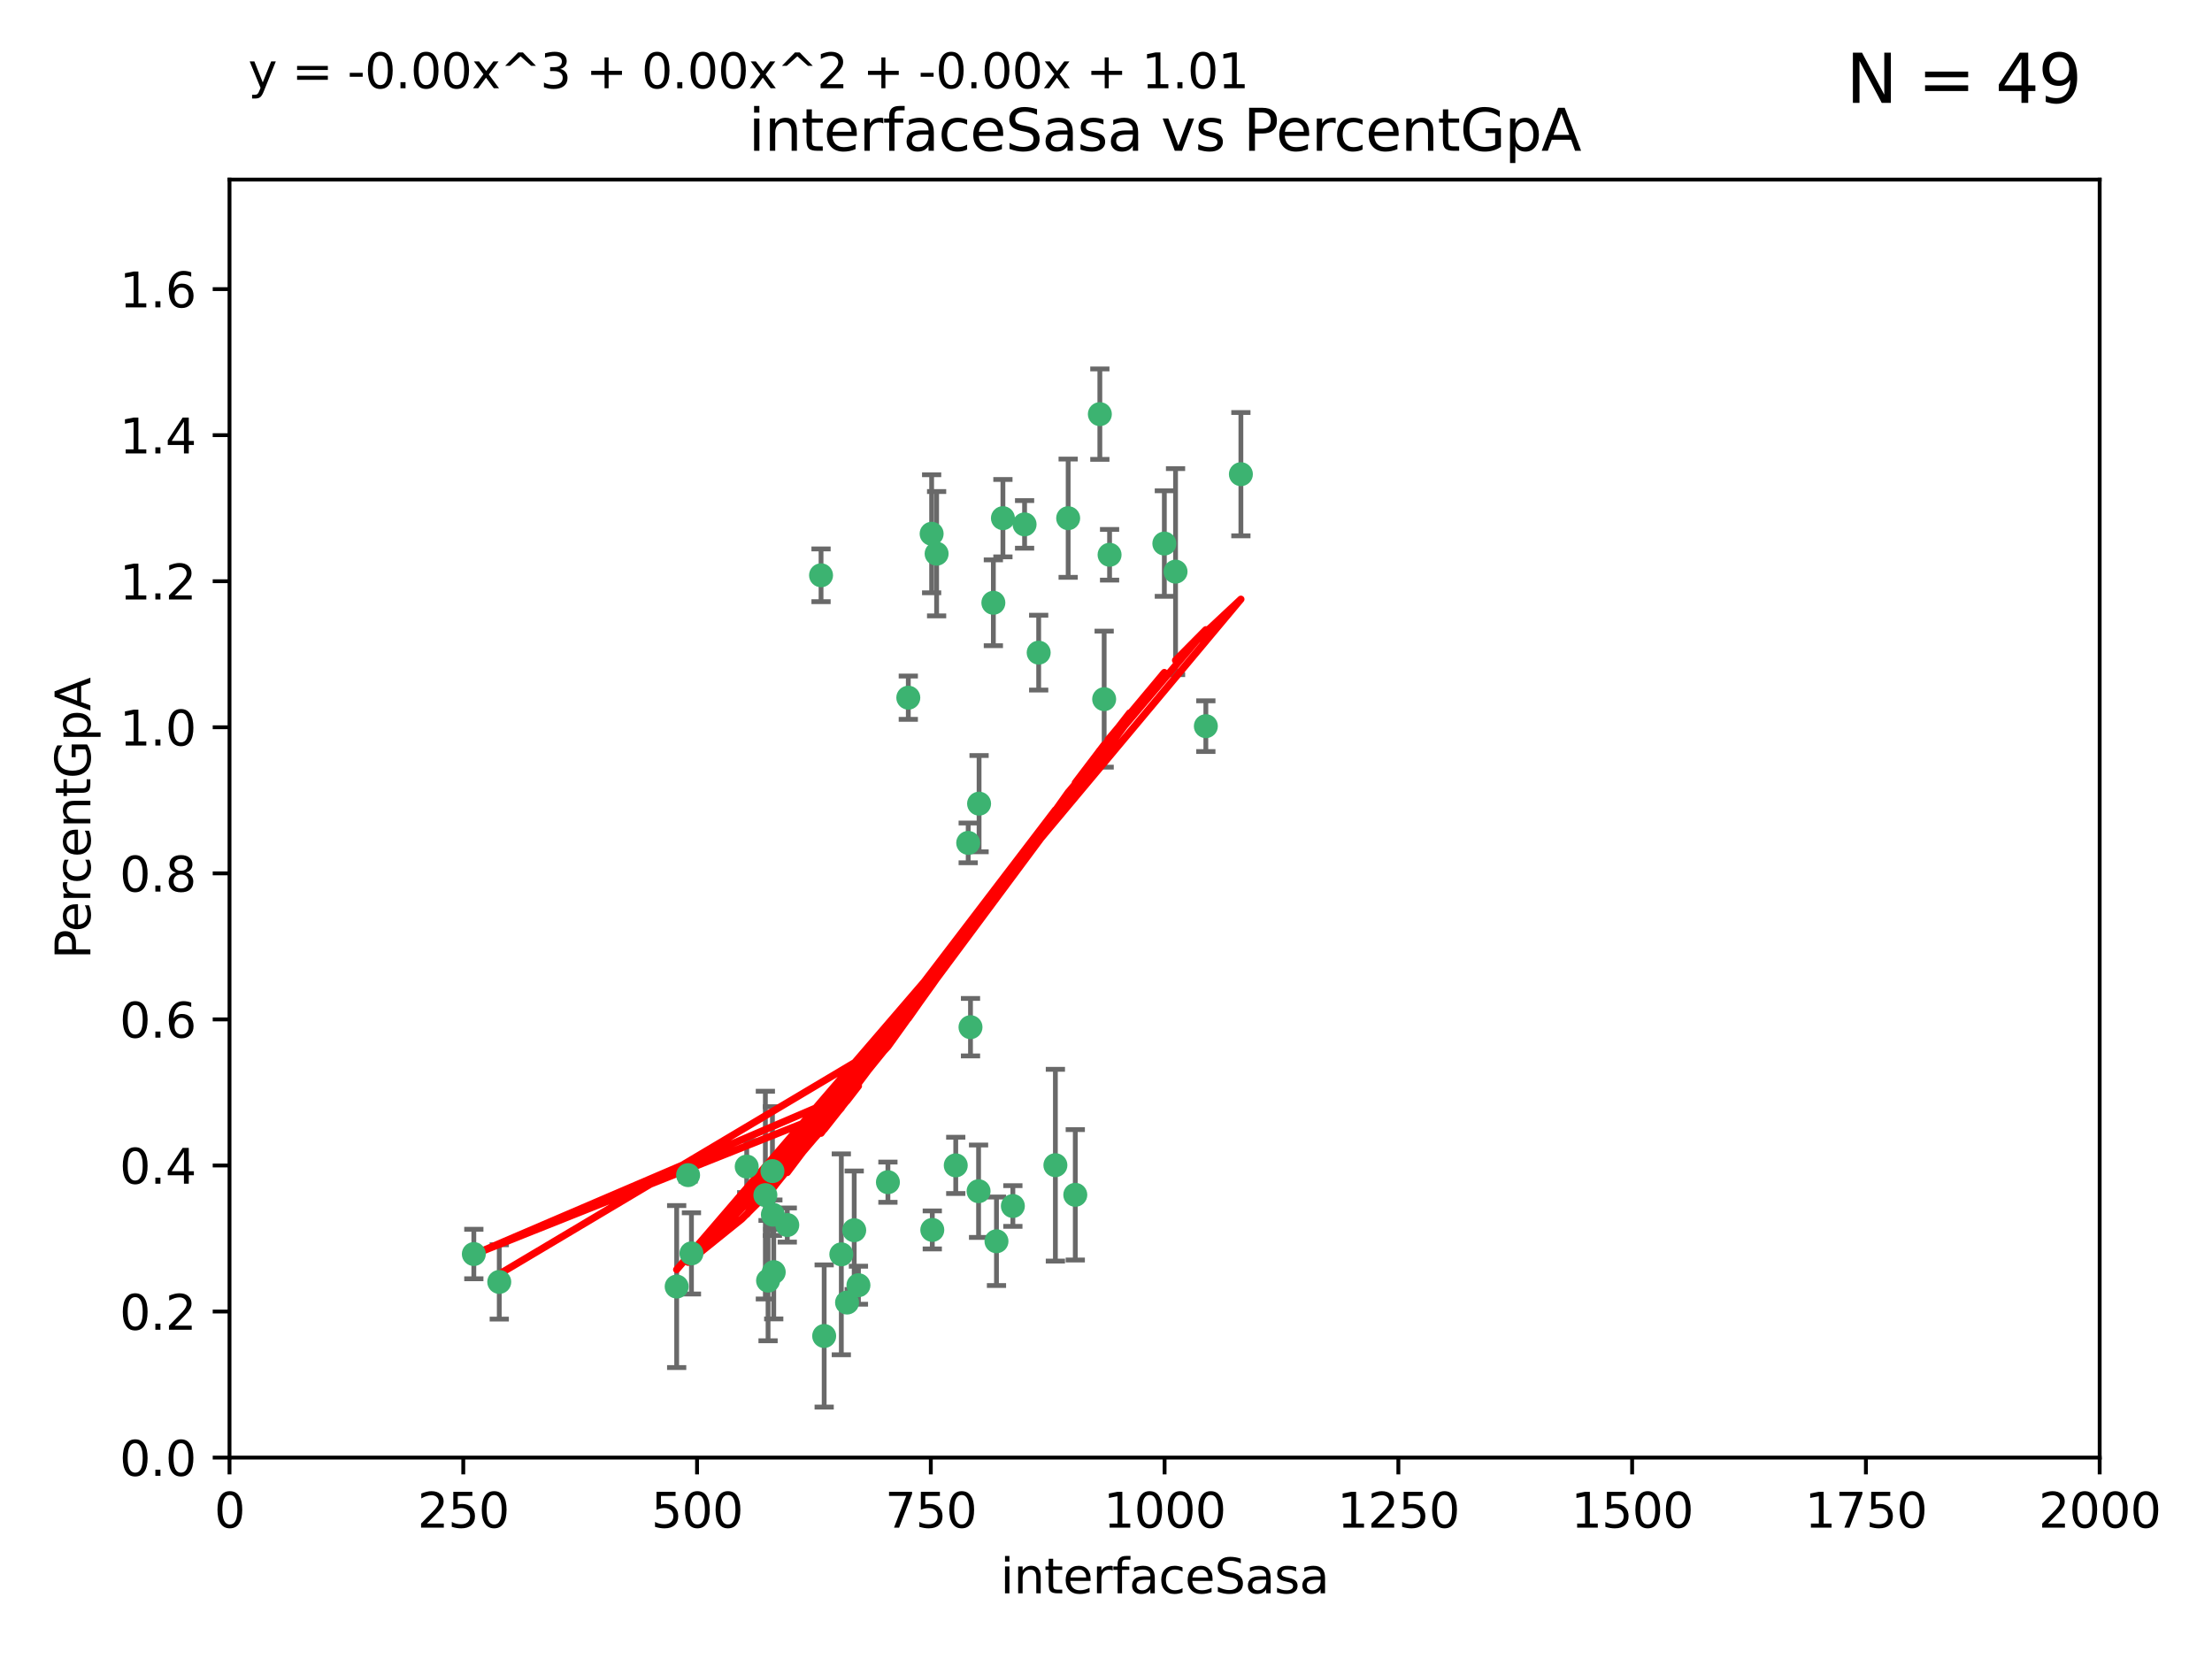 <?xml version="1.0" encoding="utf-8" standalone="no"?>
<!DOCTYPE svg PUBLIC "-//W3C//DTD SVG 1.1//EN"
  "http://www.w3.org/Graphics/SVG/1.1/DTD/svg11.dtd">
<svg xmlns:xlink="http://www.w3.org/1999/xlink" width="460.8pt" height="345.6pt" viewBox="0 0 460.8 345.6" xmlns="http://www.w3.org/2000/svg" version="1.1">
 <defs>
  <style type="text/css">*{stroke-linejoin: round; stroke-linecap: butt}</style>
 </defs>
 <g id="figure_1">
  <g id="patch_1">
   <path d="M 0 345.6 
L 460.8 345.6 
L 460.8 0 
L 0 0 
z
" style="fill: #ffffff"/>
  </g>
  <g id="axes_1">
   <g id="patch_2">
    <path d="M 47.81 303.64 
L 437.4 303.64 
L 437.4 37.411 
L 47.81 37.411 
z
" style="fill: #ffffff"/>
   </g>
   <g id="PathCollection_1">
    <defs>
     <path id="m559a0ad9c7" d="M 0 1.118 
C 0.297 1.118 0.581 1 0.791 0.791 
C 1 0.581 1.118 0.297 1.118 0 
C 1.118 -0.297 1 -0.581 0.791 -0.791 
C 0.581 -1 0.297 -1.118 0 -1.118 
C -0.297 -1.118 -0.581 -1 -0.791 -0.791 
C -1 -0.581 -1.118 -0.297 -1.118 0 
C -1.118 0.297 -1 0.581 -0.791 0.791 
C -0.581 1 -0.297 1.118 0 1.118 
z
" style="stroke: #3cb371"/>
    </defs>
    <g clip-path="url(#pb246181086)">
     <use xlink:href="#m559a0ad9c7" x="231.145" y="115.568" style="fill: #3cb371; stroke: #3cb371"/>
     <use xlink:href="#m559a0ad9c7" x="242.554" y="113.232" style="fill: #3cb371; stroke: #3cb371"/>
     <use xlink:href="#m559a0ad9c7" x="208.925" y="107.943" style="fill: #3cb371; stroke: #3cb371"/>
     <use xlink:href="#m559a0ad9c7" x="258.5" y="98.781" style="fill: #3cb371; stroke: #3cb371"/>
     <use xlink:href="#m559a0ad9c7" x="244.888" y="119.082" style="fill: #3cb371; stroke: #3cb371"/>
     <use xlink:href="#m559a0ad9c7" x="251.201" y="151.274" style="fill: #3cb371; stroke: #3cb371"/>
     <use xlink:href="#m559a0ad9c7" x="222.518" y="107.949" style="fill: #3cb371; stroke: #3cb371"/>
     <use xlink:href="#m559a0ad9c7" x="203.96" y="167.417" style="fill: #3cb371; stroke: #3cb371"/>
     <use xlink:href="#m559a0ad9c7" x="229.119" y="86.272" style="fill: #3cb371; stroke: #3cb371"/>
     <use xlink:href="#m559a0ad9c7" x="195.114" y="115.347" style="fill: #3cb371; stroke: #3cb371"/>
     <use xlink:href="#m559a0ad9c7" x="213.44" y="109.239" style="fill: #3cb371; stroke: #3cb371"/>
     <use xlink:href="#m559a0ad9c7" x="189.216" y="145.341" style="fill: #3cb371; stroke: #3cb371"/>
     <use xlink:href="#m559a0ad9c7" x="202.173" y="213.979" style="fill: #3cb371; stroke: #3cb371"/>
     <use xlink:href="#m559a0ad9c7" x="207.585" y="258.579" style="fill: #3cb371; stroke: #3cb371"/>
     <use xlink:href="#m559a0ad9c7" x="206.936" y="125.569" style="fill: #3cb371; stroke: #3cb371"/>
     <use xlink:href="#m559a0ad9c7" x="194.076" y="111.192" style="fill: #3cb371; stroke: #3cb371"/>
     <use xlink:href="#m559a0ad9c7" x="171.039" y="119.843" style="fill: #3cb371; stroke: #3cb371"/>
     <use xlink:href="#m559a0ad9c7" x="230.017" y="145.644" style="fill: #3cb371; stroke: #3cb371"/>
     <use xlink:href="#m559a0ad9c7" x="224.002" y="248.904" style="fill: #3cb371; stroke: #3cb371"/>
     <use xlink:href="#m559a0ad9c7" x="210.998" y="251.235" style="fill: #3cb371; stroke: #3cb371"/>
     <use xlink:href="#m559a0ad9c7" x="216.376" y="135.958" style="fill: #3cb371; stroke: #3cb371"/>
     <use xlink:href="#m559a0ad9c7" x="201.694" y="175.59" style="fill: #3cb371; stroke: #3cb371"/>
     <use xlink:href="#m559a0ad9c7" x="140.963" y="268.012" style="fill: #3cb371; stroke: #3cb371"/>
     <use xlink:href="#m559a0ad9c7" x="203.854" y="248.151" style="fill: #3cb371; stroke: #3cb371"/>
     <use xlink:href="#m559a0ad9c7" x="164.005" y="255.193" style="fill: #3cb371; stroke: #3cb371"/>
     <use xlink:href="#m559a0ad9c7" x="161.183" y="265.008" style="fill: #3cb371; stroke: #3cb371"/>
     <use xlink:href="#m559a0ad9c7" x="219.857" y="242.731" style="fill: #3cb371; stroke: #3cb371"/>
     <use xlink:href="#m559a0ad9c7" x="155.555" y="243.018" style="fill: #3cb371; stroke: #3cb371"/>
     <use xlink:href="#m559a0ad9c7" x="175.262" y="261.303" style="fill: #3cb371; stroke: #3cb371"/>
     <use xlink:href="#m559a0ad9c7" x="98.708" y="261.239" style="fill: #3cb371; stroke: #3cb371"/>
     <use xlink:href="#m559a0ad9c7" x="177.949" y="256.279" style="fill: #3cb371; stroke: #3cb371"/>
     <use xlink:href="#m559a0ad9c7" x="159.441" y="248.965" style="fill: #3cb371; stroke: #3cb371"/>
     <use xlink:href="#m559a0ad9c7" x="161.001" y="253.038" style="fill: #3cb371; stroke: #3cb371"/>
     <use xlink:href="#m559a0ad9c7" x="143.341" y="244.8" style="fill: #3cb371; stroke: #3cb371"/>
     <use xlink:href="#m559a0ad9c7" x="184.969" y="246.271" style="fill: #3cb371; stroke: #3cb371"/>
     <use xlink:href="#m559a0ad9c7" x="194.214" y="256.212" style="fill: #3cb371; stroke: #3cb371"/>
     <use xlink:href="#m559a0ad9c7" x="144.041" y="261.105" style="fill: #3cb371; stroke: #3cb371"/>
     <use xlink:href="#m559a0ad9c7" x="176.457" y="271.345" style="fill: #3cb371; stroke: #3cb371"/>
     <use xlink:href="#m559a0ad9c7" x="178.829" y="267.733" style="fill: #3cb371; stroke: #3cb371"/>
     <use xlink:href="#m559a0ad9c7" x="171.69" y="278.312" style="fill: #3cb371; stroke: #3cb371"/>
     <use xlink:href="#m559a0ad9c7" x="199.101" y="242.769" style="fill: #3cb371; stroke: #3cb371"/>
     <use xlink:href="#m559a0ad9c7" x="160.002" y="266.777" style="fill: #3cb371; stroke: #3cb371"/>
     <use xlink:href="#m559a0ad9c7" x="160.912" y="243.962" style="fill: #3cb371; stroke: #3cb371"/>
     <use xlink:href="#m559a0ad9c7" x="104.006" y="267.05" style="fill: #3cb371; stroke: #3cb371"/>
    </g>
   </g>
   <g id="matplotlib.axis_1">
    <g id="xtick_1">
     <g id="line2d_1">
      <defs>
       <path id="m374fa5bd1b" d="M 0 0 
L 0 3.5 
" style="stroke: #000000; stroke-width: 0.8"/>
      </defs>
      <g>
       <use xlink:href="#m374fa5bd1b" x="47.81" y="303.64" style="stroke: #000000; stroke-width: 0.8"/>
      </g>
     </g>
     <g id="text_1">
      <!-- 0 -->
      <g transform="translate(44.629 318.238)scale(0.1 -0.1)">
       <defs>
        <path id="DejaVuSans-30" d="M 2034 4250 
Q 1547 4250 1301 3770 
Q 1056 3291 1056 2328 
Q 1056 1369 1301 889 
Q 1547 409 2034 409 
Q 2525 409 2770 889 
Q 3016 1369 3016 2328 
Q 3016 3291 2770 3770 
Q 2525 4250 2034 4250 
z
M 2034 4750 
Q 2819 4750 3233 4129 
Q 3647 3509 3647 2328 
Q 3647 1150 3233 529 
Q 2819 -91 2034 -91 
Q 1250 -91 836 529 
Q 422 1150 422 2328 
Q 422 3509 836 4129 
Q 1250 4750 2034 4750 
z
" transform="scale(0.016)"/>
       </defs>
       <use xlink:href="#DejaVuSans-30"/>
      </g>
     </g>
    </g>
    <g id="xtick_2">
     <g id="line2d_2">
      <g>
       <use xlink:href="#m374fa5bd1b" x="96.509" y="303.64" style="stroke: #000000; stroke-width: 0.8"/>
      </g>
     </g>
     <g id="text_2">
      <!-- 250 -->
      <g transform="translate(86.965 318.238)scale(0.1 -0.1)">
       <defs>
        <path id="DejaVuSans-32" d="M 1228 531 
L 3431 531 
L 3431 0 
L 469 0 
L 469 531 
Q 828 903 1448 1529 
Q 2069 2156 2228 2338 
Q 2531 2678 2651 2914 
Q 2772 3150 2772 3378 
Q 2772 3750 2511 3984 
Q 2250 4219 1831 4219 
Q 1534 4219 1204 4116 
Q 875 4013 500 3803 
L 500 4441 
Q 881 4594 1212 4672 
Q 1544 4750 1819 4750 
Q 2544 4750 2975 4387 
Q 3406 4025 3406 3419 
Q 3406 3131 3298 2873 
Q 3191 2616 2906 2266 
Q 2828 2175 2409 1742 
Q 1991 1309 1228 531 
z
" transform="scale(0.016)"/>
        <path id="DejaVuSans-35" d="M 691 4666 
L 3169 4666 
L 3169 4134 
L 1269 4134 
L 1269 2991 
Q 1406 3038 1543 3061 
Q 1681 3084 1819 3084 
Q 2600 3084 3056 2656 
Q 3513 2228 3513 1497 
Q 3513 744 3044 326 
Q 2575 -91 1722 -91 
Q 1428 -91 1123 -41 
Q 819 9 494 109 
L 494 744 
Q 775 591 1075 516 
Q 1375 441 1709 441 
Q 2250 441 2565 725 
Q 2881 1009 2881 1497 
Q 2881 1984 2565 2268 
Q 2250 2553 1709 2553 
Q 1456 2553 1204 2497 
Q 953 2441 691 2322 
L 691 4666 
z
" transform="scale(0.016)"/>
       </defs>
       <use xlink:href="#DejaVuSans-32"/>
       <use xlink:href="#DejaVuSans-35" x="63.623"/>
       <use xlink:href="#DejaVuSans-30" x="127.246"/>
      </g>
     </g>
    </g>
    <g id="xtick_3">
     <g id="line2d_3">
      <g>
       <use xlink:href="#m374fa5bd1b" x="145.208" y="303.64" style="stroke: #000000; stroke-width: 0.8"/>
      </g>
     </g>
     <g id="text_3">
      <!-- 500 -->
      <g transform="translate(135.664 318.238)scale(0.1 -0.1)">
       <use xlink:href="#DejaVuSans-35"/>
       <use xlink:href="#DejaVuSans-30" x="63.623"/>
       <use xlink:href="#DejaVuSans-30" x="127.246"/>
      </g>
     </g>
    </g>
    <g id="xtick_4">
     <g id="line2d_4">
      <g>
       <use xlink:href="#m374fa5bd1b" x="193.906" y="303.64" style="stroke: #000000; stroke-width: 0.8"/>
      </g>
     </g>
     <g id="text_4">
      <!-- 750 -->
      <g transform="translate(184.363 318.238)scale(0.1 -0.1)">
       <defs>
        <path id="DejaVuSans-37" d="M 525 4666 
L 3525 4666 
L 3525 4397 
L 1831 0 
L 1172 0 
L 2766 4134 
L 525 4134 
L 525 4666 
z
" transform="scale(0.016)"/>
       </defs>
       <use xlink:href="#DejaVuSans-37"/>
       <use xlink:href="#DejaVuSans-35" x="63.623"/>
       <use xlink:href="#DejaVuSans-30" x="127.246"/>
      </g>
     </g>
    </g>
    <g id="xtick_5">
     <g id="line2d_5">
      <g>
       <use xlink:href="#m374fa5bd1b" x="242.605" y="303.64" style="stroke: #000000; stroke-width: 0.8"/>
      </g>
     </g>
     <g id="text_5">
      <!-- 1000 -->
      <g transform="translate(229.88 318.238)scale(0.1 -0.1)">
       <defs>
        <path id="DejaVuSans-31" d="M 794 531 
L 1825 531 
L 1825 4091 
L 703 3866 
L 703 4441 
L 1819 4666 
L 2450 4666 
L 2450 531 
L 3481 531 
L 3481 0 
L 794 0 
L 794 531 
z
" transform="scale(0.016)"/>
       </defs>
       <use xlink:href="#DejaVuSans-31"/>
       <use xlink:href="#DejaVuSans-30" x="63.623"/>
       <use xlink:href="#DejaVuSans-30" x="127.246"/>
       <use xlink:href="#DejaVuSans-30" x="190.869"/>
      </g>
     </g>
    </g>
    <g id="xtick_6">
     <g id="line2d_6">
      <g>
       <use xlink:href="#m374fa5bd1b" x="291.304" y="303.64" style="stroke: #000000; stroke-width: 0.8"/>
      </g>
     </g>
     <g id="text_6">
      <!-- 1250 -->
      <g transform="translate(278.579 318.238)scale(0.1 -0.1)">
       <use xlink:href="#DejaVuSans-31"/>
       <use xlink:href="#DejaVuSans-32" x="63.623"/>
       <use xlink:href="#DejaVuSans-35" x="127.246"/>
       <use xlink:href="#DejaVuSans-30" x="190.869"/>
      </g>
     </g>
    </g>
    <g id="xtick_7">
     <g id="line2d_7">
      <g>
       <use xlink:href="#m374fa5bd1b" x="340.002" y="303.64" style="stroke: #000000; stroke-width: 0.8"/>
      </g>
     </g>
     <g id="text_7">
      <!-- 1500 -->
      <g transform="translate(327.277 318.238)scale(0.1 -0.1)">
       <use xlink:href="#DejaVuSans-31"/>
       <use xlink:href="#DejaVuSans-35" x="63.623"/>
       <use xlink:href="#DejaVuSans-30" x="127.246"/>
       <use xlink:href="#DejaVuSans-30" x="190.869"/>
      </g>
     </g>
    </g>
    <g id="xtick_8">
     <g id="line2d_8">
      <g>
       <use xlink:href="#m374fa5bd1b" x="388.701" y="303.64" style="stroke: #000000; stroke-width: 0.8"/>
      </g>
     </g>
     <g id="text_8">
      <!-- 1750 -->
      <g transform="translate(375.976 318.238)scale(0.1 -0.1)">
       <use xlink:href="#DejaVuSans-31"/>
       <use xlink:href="#DejaVuSans-37" x="63.623"/>
       <use xlink:href="#DejaVuSans-35" x="127.246"/>
       <use xlink:href="#DejaVuSans-30" x="190.869"/>
      </g>
     </g>
    </g>
    <g id="xtick_9">
     <g id="line2d_9">
      <g>
       <use xlink:href="#m374fa5bd1b" x="437.4" y="303.64" style="stroke: #000000; stroke-width: 0.8"/>
      </g>
     </g>
     <g id="text_9">
      <!-- 2000 -->
      <g transform="translate(424.675 318.238)scale(0.1 -0.1)">
       <use xlink:href="#DejaVuSans-32"/>
       <use xlink:href="#DejaVuSans-30" x="63.623"/>
       <use xlink:href="#DejaVuSans-30" x="127.246"/>
       <use xlink:href="#DejaVuSans-30" x="190.869"/>
      </g>
     </g>
    </g>
    <g id="text_10">
     <!-- interfaceSasa -->
     <g transform="translate(208.398 331.917)scale(0.1 -0.1)">
      <defs>
       <path id="DejaVuSans-69" d="M 603 3500 
L 1178 3500 
L 1178 0 
L 603 0 
L 603 3500 
z
M 603 4863 
L 1178 4863 
L 1178 4134 
L 603 4134 
L 603 4863 
z
" transform="scale(0.016)"/>
       <path id="DejaVuSans-6e" d="M 3513 2113 
L 3513 0 
L 2938 0 
L 2938 2094 
Q 2938 2591 2744 2837 
Q 2550 3084 2163 3084 
Q 1697 3084 1428 2787 
Q 1159 2491 1159 1978 
L 1159 0 
L 581 0 
L 581 3500 
L 1159 3500 
L 1159 2956 
Q 1366 3272 1645 3428 
Q 1925 3584 2291 3584 
Q 2894 3584 3203 3211 
Q 3513 2838 3513 2113 
z
" transform="scale(0.016)"/>
       <path id="DejaVuSans-74" d="M 1172 4494 
L 1172 3500 
L 2356 3500 
L 2356 3053 
L 1172 3053 
L 1172 1153 
Q 1172 725 1289 603 
Q 1406 481 1766 481 
L 2356 481 
L 2356 0 
L 1766 0 
Q 1100 0 847 248 
Q 594 497 594 1153 
L 594 3053 
L 172 3053 
L 172 3500 
L 594 3500 
L 594 4494 
L 1172 4494 
z
" transform="scale(0.016)"/>
       <path id="DejaVuSans-65" d="M 3597 1894 
L 3597 1613 
L 953 1613 
Q 991 1019 1311 708 
Q 1631 397 2203 397 
Q 2534 397 2845 478 
Q 3156 559 3463 722 
L 3463 178 
Q 3153 47 2828 -22 
Q 2503 -91 2169 -91 
Q 1331 -91 842 396 
Q 353 884 353 1716 
Q 353 2575 817 3079 
Q 1281 3584 2069 3584 
Q 2775 3584 3186 3129 
Q 3597 2675 3597 1894 
z
M 3022 2063 
Q 3016 2534 2758 2815 
Q 2500 3097 2075 3097 
Q 1594 3097 1305 2825 
Q 1016 2553 972 2059 
L 3022 2063 
z
" transform="scale(0.016)"/>
       <path id="DejaVuSans-72" d="M 2631 2963 
Q 2534 3019 2420 3045 
Q 2306 3072 2169 3072 
Q 1681 3072 1420 2755 
Q 1159 2438 1159 1844 
L 1159 0 
L 581 0 
L 581 3500 
L 1159 3500 
L 1159 2956 
Q 1341 3275 1631 3429 
Q 1922 3584 2338 3584 
Q 2397 3584 2469 3576 
Q 2541 3569 2628 3553 
L 2631 2963 
z
" transform="scale(0.016)"/>
       <path id="DejaVuSans-66" d="M 2375 4863 
L 2375 4384 
L 1825 4384 
Q 1516 4384 1395 4259 
Q 1275 4134 1275 3809 
L 1275 3500 
L 2222 3500 
L 2222 3053 
L 1275 3053 
L 1275 0 
L 697 0 
L 697 3053 
L 147 3053 
L 147 3500 
L 697 3500 
L 697 3744 
Q 697 4328 969 4595 
Q 1241 4863 1831 4863 
L 2375 4863 
z
" transform="scale(0.016)"/>
       <path id="DejaVuSans-61" d="M 2194 1759 
Q 1497 1759 1228 1600 
Q 959 1441 959 1056 
Q 959 750 1161 570 
Q 1363 391 1709 391 
Q 2188 391 2477 730 
Q 2766 1069 2766 1631 
L 2766 1759 
L 2194 1759 
z
M 3341 1997 
L 3341 0 
L 2766 0 
L 2766 531 
Q 2569 213 2275 61 
Q 1981 -91 1556 -91 
Q 1019 -91 701 211 
Q 384 513 384 1019 
Q 384 1609 779 1909 
Q 1175 2209 1959 2209 
L 2766 2209 
L 2766 2266 
Q 2766 2663 2505 2880 
Q 2244 3097 1772 3097 
Q 1472 3097 1187 3025 
Q 903 2953 641 2809 
L 641 3341 
Q 956 3463 1253 3523 
Q 1550 3584 1831 3584 
Q 2591 3584 2966 3190 
Q 3341 2797 3341 1997 
z
" transform="scale(0.016)"/>
       <path id="DejaVuSans-63" d="M 3122 3366 
L 3122 2828 
Q 2878 2963 2633 3030 
Q 2388 3097 2138 3097 
Q 1578 3097 1268 2742 
Q 959 2388 959 1747 
Q 959 1106 1268 751 
Q 1578 397 2138 397 
Q 2388 397 2633 464 
Q 2878 531 3122 666 
L 3122 134 
Q 2881 22 2623 -34 
Q 2366 -91 2075 -91 
Q 1284 -91 818 406 
Q 353 903 353 1747 
Q 353 2603 823 3093 
Q 1294 3584 2113 3584 
Q 2378 3584 2631 3529 
Q 2884 3475 3122 3366 
z
" transform="scale(0.016)"/>
       <path id="DejaVuSans-53" d="M 3425 4513 
L 3425 3897 
Q 3066 4069 2747 4153 
Q 2428 4238 2131 4238 
Q 1616 4238 1336 4038 
Q 1056 3838 1056 3469 
Q 1056 3159 1242 3001 
Q 1428 2844 1947 2747 
L 2328 2669 
Q 3034 2534 3370 2195 
Q 3706 1856 3706 1288 
Q 3706 609 3251 259 
Q 2797 -91 1919 -91 
Q 1588 -91 1214 -16 
Q 841 59 441 206 
L 441 856 
Q 825 641 1194 531 
Q 1563 422 1919 422 
Q 2459 422 2753 634 
Q 3047 847 3047 1241 
Q 3047 1584 2836 1778 
Q 2625 1972 2144 2069 
L 1759 2144 
Q 1053 2284 737 2584 
Q 422 2884 422 3419 
Q 422 4038 858 4394 
Q 1294 4750 2059 4750 
Q 2388 4750 2728 4690 
Q 3069 4631 3425 4513 
z
" transform="scale(0.016)"/>
       <path id="DejaVuSans-73" d="M 2834 3397 
L 2834 2853 
Q 2591 2978 2328 3040 
Q 2066 3103 1784 3103 
Q 1356 3103 1142 2972 
Q 928 2841 928 2578 
Q 928 2378 1081 2264 
Q 1234 2150 1697 2047 
L 1894 2003 
Q 2506 1872 2764 1633 
Q 3022 1394 3022 966 
Q 3022 478 2636 193 
Q 2250 -91 1575 -91 
Q 1294 -91 989 -36 
Q 684 19 347 128 
L 347 722 
Q 666 556 975 473 
Q 1284 391 1588 391 
Q 1994 391 2212 530 
Q 2431 669 2431 922 
Q 2431 1156 2273 1281 
Q 2116 1406 1581 1522 
L 1381 1569 
Q 847 1681 609 1914 
Q 372 2147 372 2553 
Q 372 3047 722 3315 
Q 1072 3584 1716 3584 
Q 2034 3584 2315 3537 
Q 2597 3491 2834 3397 
z
" transform="scale(0.016)"/>
      </defs>
      <use xlink:href="#DejaVuSans-69"/>
      <use xlink:href="#DejaVuSans-6e" x="27.783"/>
      <use xlink:href="#DejaVuSans-74" x="91.162"/>
      <use xlink:href="#DejaVuSans-65" x="130.371"/>
      <use xlink:href="#DejaVuSans-72" x="191.895"/>
      <use xlink:href="#DejaVuSans-66" x="233.008"/>
      <use xlink:href="#DejaVuSans-61" x="268.213"/>
      <use xlink:href="#DejaVuSans-63" x="329.492"/>
      <use xlink:href="#DejaVuSans-65" x="384.473"/>
      <use xlink:href="#DejaVuSans-53" x="445.996"/>
      <use xlink:href="#DejaVuSans-61" x="509.473"/>
      <use xlink:href="#DejaVuSans-73" x="570.752"/>
      <use xlink:href="#DejaVuSans-61" x="622.852"/>
     </g>
    </g>
   </g>
   <g id="matplotlib.axis_2">
    <g id="ytick_1">
     <g id="line2d_10">
      <defs>
       <path id="m5eb6069dc0" d="M 0 0 
L -3.5 0 
" style="stroke: #000000; stroke-width: 0.8"/>
      </defs>
      <g>
       <use xlink:href="#m5eb6069dc0" x="47.81" y="303.64" style="stroke: #000000; stroke-width: 0.8"/>
      </g>
     </g>
     <g id="text_11">
      <!-- 0.0 -->
      <g transform="translate(24.907 307.439)scale(0.1 -0.1)">
       <defs>
        <path id="DejaVuSans-2e" d="M 684 794 
L 1344 794 
L 1344 0 
L 684 0 
L 684 794 
z
" transform="scale(0.016)"/>
       </defs>
       <use xlink:href="#DejaVuSans-30"/>
       <use xlink:href="#DejaVuSans-2e" x="63.623"/>
       <use xlink:href="#DejaVuSans-30" x="95.41"/>
      </g>
     </g>
    </g>
    <g id="ytick_2">
     <g id="line2d_11">
      <g>
       <use xlink:href="#m5eb6069dc0" x="47.81" y="273.214" style="stroke: #000000; stroke-width: 0.8"/>
      </g>
     </g>
     <g id="text_12">
      <!-- 0.2 -->
      <g transform="translate(24.907 277.013)scale(0.1 -0.1)">
       <use xlink:href="#DejaVuSans-30"/>
       <use xlink:href="#DejaVuSans-2e" x="63.623"/>
       <use xlink:href="#DejaVuSans-32" x="95.41"/>
      </g>
     </g>
    </g>
    <g id="ytick_3">
     <g id="line2d_12">
      <g>
       <use xlink:href="#m5eb6069dc0" x="47.81" y="242.788" style="stroke: #000000; stroke-width: 0.8"/>
      </g>
     </g>
     <g id="text_13">
      <!-- 0.4 -->
      <g transform="translate(24.907 246.587)scale(0.1 -0.1)">
       <defs>
        <path id="DejaVuSans-34" d="M 2419 4116 
L 825 1625 
L 2419 1625 
L 2419 4116 
z
M 2253 4666 
L 3047 4666 
L 3047 1625 
L 3713 1625 
L 3713 1100 
L 3047 1100 
L 3047 0 
L 2419 0 
L 2419 1100 
L 313 1100 
L 313 1709 
L 2253 4666 
z
" transform="scale(0.016)"/>
       </defs>
       <use xlink:href="#DejaVuSans-30"/>
       <use xlink:href="#DejaVuSans-2e" x="63.623"/>
       <use xlink:href="#DejaVuSans-34" x="95.41"/>
      </g>
     </g>
    </g>
    <g id="ytick_4">
     <g id="line2d_13">
      <g>
       <use xlink:href="#m5eb6069dc0" x="47.81" y="212.362" style="stroke: #000000; stroke-width: 0.8"/>
      </g>
     </g>
     <g id="text_14">
      <!-- 0.6 -->
      <g transform="translate(24.907 216.161)scale(0.1 -0.1)">
       <defs>
        <path id="DejaVuSans-36" d="M 2113 2584 
Q 1688 2584 1439 2293 
Q 1191 2003 1191 1497 
Q 1191 994 1439 701 
Q 1688 409 2113 409 
Q 2538 409 2786 701 
Q 3034 994 3034 1497 
Q 3034 2003 2786 2293 
Q 2538 2584 2113 2584 
z
M 3366 4563 
L 3366 3988 
Q 3128 4100 2886 4159 
Q 2644 4219 2406 4219 
Q 1781 4219 1451 3797 
Q 1122 3375 1075 2522 
Q 1259 2794 1537 2939 
Q 1816 3084 2150 3084 
Q 2853 3084 3261 2657 
Q 3669 2231 3669 1497 
Q 3669 778 3244 343 
Q 2819 -91 2113 -91 
Q 1303 -91 875 529 
Q 447 1150 447 2328 
Q 447 3434 972 4092 
Q 1497 4750 2381 4750 
Q 2619 4750 2861 4703 
Q 3103 4656 3366 4563 
z
" transform="scale(0.016)"/>
       </defs>
       <use xlink:href="#DejaVuSans-30"/>
       <use xlink:href="#DejaVuSans-2e" x="63.623"/>
       <use xlink:href="#DejaVuSans-36" x="95.41"/>
      </g>
     </g>
    </g>
    <g id="ytick_5">
     <g id="line2d_14">
      <g>
       <use xlink:href="#m5eb6069dc0" x="47.81" y="181.935" style="stroke: #000000; stroke-width: 0.8"/>
      </g>
     </g>
     <g id="text_15">
      <!-- 0.8 -->
      <g transform="translate(24.907 185.735)scale(0.1 -0.1)">
       <defs>
        <path id="DejaVuSans-38" d="M 2034 2216 
Q 1584 2216 1326 1975 
Q 1069 1734 1069 1313 
Q 1069 891 1326 650 
Q 1584 409 2034 409 
Q 2484 409 2743 651 
Q 3003 894 3003 1313 
Q 3003 1734 2745 1975 
Q 2488 2216 2034 2216 
z
M 1403 2484 
Q 997 2584 770 2862 
Q 544 3141 544 3541 
Q 544 4100 942 4425 
Q 1341 4750 2034 4750 
Q 2731 4750 3128 4425 
Q 3525 4100 3525 3541 
Q 3525 3141 3298 2862 
Q 3072 2584 2669 2484 
Q 3125 2378 3379 2068 
Q 3634 1759 3634 1313 
Q 3634 634 3220 271 
Q 2806 -91 2034 -91 
Q 1263 -91 848 271 
Q 434 634 434 1313 
Q 434 1759 690 2068 
Q 947 2378 1403 2484 
z
M 1172 3481 
Q 1172 3119 1398 2916 
Q 1625 2713 2034 2713 
Q 2441 2713 2670 2916 
Q 2900 3119 2900 3481 
Q 2900 3844 2670 4047 
Q 2441 4250 2034 4250 
Q 1625 4250 1398 4047 
Q 1172 3844 1172 3481 
z
" transform="scale(0.016)"/>
       </defs>
       <use xlink:href="#DejaVuSans-30"/>
       <use xlink:href="#DejaVuSans-2e" x="63.623"/>
       <use xlink:href="#DejaVuSans-38" x="95.41"/>
      </g>
     </g>
    </g>
    <g id="ytick_6">
     <g id="line2d_15">
      <g>
       <use xlink:href="#m5eb6069dc0" x="47.81" y="151.509" style="stroke: #000000; stroke-width: 0.8"/>
      </g>
     </g>
     <g id="text_16">
      <!-- 1.0 -->
      <g transform="translate(24.907 155.308)scale(0.1 -0.1)">
       <use xlink:href="#DejaVuSans-31"/>
       <use xlink:href="#DejaVuSans-2e" x="63.623"/>
       <use xlink:href="#DejaVuSans-30" x="95.41"/>
      </g>
     </g>
    </g>
    <g id="ytick_7">
     <g id="line2d_16">
      <g>
       <use xlink:href="#m5eb6069dc0" x="47.81" y="121.083" style="stroke: #000000; stroke-width: 0.8"/>
      </g>
     </g>
     <g id="text_17">
      <!-- 1.2 -->
      <g transform="translate(24.907 124.882)scale(0.1 -0.1)">
       <use xlink:href="#DejaVuSans-31"/>
       <use xlink:href="#DejaVuSans-2e" x="63.623"/>
       <use xlink:href="#DejaVuSans-32" x="95.41"/>
      </g>
     </g>
    </g>
    <g id="ytick_8">
     <g id="line2d_17">
      <g>
       <use xlink:href="#m5eb6069dc0" x="47.81" y="90.657" style="stroke: #000000; stroke-width: 0.8"/>
      </g>
     </g>
     <g id="text_18">
      <!-- 1.4 -->
      <g transform="translate(24.907 94.456)scale(0.1 -0.1)">
       <use xlink:href="#DejaVuSans-31"/>
       <use xlink:href="#DejaVuSans-2e" x="63.623"/>
       <use xlink:href="#DejaVuSans-34" x="95.41"/>
      </g>
     </g>
    </g>
    <g id="ytick_9">
     <g id="line2d_18">
      <g>
       <use xlink:href="#m5eb6069dc0" x="47.81" y="60.231" style="stroke: #000000; stroke-width: 0.8"/>
      </g>
     </g>
     <g id="text_19">
      <!-- 1.6 -->
      <g transform="translate(24.907 64.03)scale(0.1 -0.1)">
       <use xlink:href="#DejaVuSans-31"/>
       <use xlink:href="#DejaVuSans-2e" x="63.623"/>
       <use xlink:href="#DejaVuSans-36" x="95.41"/>
      </g>
     </g>
    </g>
    <g id="text_20">
     <!-- PercentGpA -->
     <g transform="translate(18.827 199.802)rotate(-90)scale(0.1 -0.1)">
      <defs>
       <path id="DejaVuSans-50" d="M 1259 4147 
L 1259 2394 
L 2053 2394 
Q 2494 2394 2734 2622 
Q 2975 2850 2975 3272 
Q 2975 3691 2734 3919 
Q 2494 4147 2053 4147 
L 1259 4147 
z
M 628 4666 
L 2053 4666 
Q 2838 4666 3239 4311 
Q 3641 3956 3641 3272 
Q 3641 2581 3239 2228 
Q 2838 1875 2053 1875 
L 1259 1875 
L 1259 0 
L 628 0 
L 628 4666 
z
" transform="scale(0.016)"/>
       <path id="DejaVuSans-47" d="M 3809 666 
L 3809 1919 
L 2778 1919 
L 2778 2438 
L 4434 2438 
L 4434 434 
Q 4069 175 3628 42 
Q 3188 -91 2688 -91 
Q 1594 -91 976 548 
Q 359 1188 359 2328 
Q 359 3472 976 4111 
Q 1594 4750 2688 4750 
Q 3144 4750 3555 4637 
Q 3966 4525 4313 4306 
L 4313 3634 
Q 3963 3931 3569 4081 
Q 3175 4231 2741 4231 
Q 1884 4231 1454 3753 
Q 1025 3275 1025 2328 
Q 1025 1384 1454 906 
Q 1884 428 2741 428 
Q 3075 428 3337 486 
Q 3600 544 3809 666 
z
" transform="scale(0.016)"/>
       <path id="DejaVuSans-70" d="M 1159 525 
L 1159 -1331 
L 581 -1331 
L 581 3500 
L 1159 3500 
L 1159 2969 
Q 1341 3281 1617 3432 
Q 1894 3584 2278 3584 
Q 2916 3584 3314 3078 
Q 3713 2572 3713 1747 
Q 3713 922 3314 415 
Q 2916 -91 2278 -91 
Q 1894 -91 1617 61 
Q 1341 213 1159 525 
z
M 3116 1747 
Q 3116 2381 2855 2742 
Q 2594 3103 2138 3103 
Q 1681 3103 1420 2742 
Q 1159 2381 1159 1747 
Q 1159 1113 1420 752 
Q 1681 391 2138 391 
Q 2594 391 2855 752 
Q 3116 1113 3116 1747 
z
" transform="scale(0.016)"/>
       <path id="DejaVuSans-41" d="M 2188 4044 
L 1331 1722 
L 3047 1722 
L 2188 4044 
z
M 1831 4666 
L 2547 4666 
L 4325 0 
L 3669 0 
L 3244 1197 
L 1141 1197 
L 716 0 
L 50 0 
L 1831 4666 
z
" transform="scale(0.016)"/>
      </defs>
      <use xlink:href="#DejaVuSans-50"/>
      <use xlink:href="#DejaVuSans-65" x="56.678"/>
      <use xlink:href="#DejaVuSans-72" x="118.201"/>
      <use xlink:href="#DejaVuSans-63" x="157.064"/>
      <use xlink:href="#DejaVuSans-65" x="212.045"/>
      <use xlink:href="#DejaVuSans-6e" x="273.568"/>
      <use xlink:href="#DejaVuSans-74" x="336.947"/>
      <use xlink:href="#DejaVuSans-47" x="376.156"/>
      <use xlink:href="#DejaVuSans-70" x="453.646"/>
      <use xlink:href="#DejaVuSans-41" x="517.123"/>
     </g>
    </g>
   </g>
   <g id="LineCollection_1">
    <path d="M 231.145 120.843 
L 231.145 110.292 
" clip-path="url(#pb246181086)" style="fill: none; stroke: #696969"/>
    <path d="M 242.554 124.224 
L 242.554 102.241 
" clip-path="url(#pb246181086)" style="fill: none; stroke: #696969"/>
    <path d="M 208.925 116.002 
L 208.925 99.884 
" clip-path="url(#pb246181086)" style="fill: none; stroke: #696969"/>
    <path d="M 258.5 111.622 
L 258.5 85.94 
" clip-path="url(#pb246181086)" style="fill: none; stroke: #696969"/>
    <path d="M 244.888 140.54 
L 244.888 97.624 
" clip-path="url(#pb246181086)" style="fill: none; stroke: #696969"/>
    <path d="M 251.201 156.555 
L 251.201 145.993 
" clip-path="url(#pb246181086)" style="fill: none; stroke: #696969"/>
    <path d="M 222.518 120.265 
L 222.518 95.634 
" clip-path="url(#pb246181086)" style="fill: none; stroke: #696969"/>
    <path d="M 203.96 177.442 
L 203.96 157.392 
" clip-path="url(#pb246181086)" style="fill: none; stroke: #696969"/>
    <path d="M 229.119 95.691 
L 229.119 76.852 
" clip-path="url(#pb246181086)" style="fill: none; stroke: #696969"/>
    <path d="M 195.114 128.299 
L 195.114 102.395 
" clip-path="url(#pb246181086)" style="fill: none; stroke: #696969"/>
    <path d="M 213.44 114.195 
L 213.44 104.283 
" clip-path="url(#pb246181086)" style="fill: none; stroke: #696969"/>
    <path d="M 189.216 149.851 
L 189.216 140.831 
" clip-path="url(#pb246181086)" style="fill: none; stroke: #696969"/>
    <path d="M 202.173 219.969 
L 202.173 207.99 
" clip-path="url(#pb246181086)" style="fill: none; stroke: #696969"/>
    <path d="M 207.585 267.795 
L 207.585 249.362 
" clip-path="url(#pb246181086)" style="fill: none; stroke: #696969"/>
    <path d="M 206.936 134.51 
L 206.936 116.629 
" clip-path="url(#pb246181086)" style="fill: none; stroke: #696969"/>
    <path d="M 194.076 123.488 
L 194.076 98.897 
" clip-path="url(#pb246181086)" style="fill: none; stroke: #696969"/>
    <path d="M 171.039 125.336 
L 171.039 114.351 
" clip-path="url(#pb246181086)" style="fill: none; stroke: #696969"/>
    <path d="M 230.017 159.813 
L 230.017 131.474 
" clip-path="url(#pb246181086)" style="fill: none; stroke: #696969"/>
    <path d="M 224.002 262.485 
L 224.002 235.322 
" clip-path="url(#pb246181086)" style="fill: none; stroke: #696969"/>
    <path d="M 210.998 255.474 
L 210.998 246.995 
" clip-path="url(#pb246181086)" style="fill: none; stroke: #696969"/>
    <path d="M 216.376 143.75 
L 216.376 128.166 
" clip-path="url(#pb246181086)" style="fill: none; stroke: #696969"/>
    <path d="M 201.694 179.727 
L 201.694 171.452 
" clip-path="url(#pb246181086)" style="fill: none; stroke: #696969"/>
    <path d="M 140.963 284.883 
L 140.963 251.14 
" clip-path="url(#pb246181086)" style="fill: none; stroke: #696969"/>
    <path d="M 203.854 257.777 
L 203.854 238.526 
" clip-path="url(#pb246181086)" style="fill: none; stroke: #696969"/>
    <path d="M 164.005 258.749 
L 164.005 251.637 
" clip-path="url(#pb246181086)" style="fill: none; stroke: #696969"/>
    <path d="M 161.183 274.757 
L 161.183 255.26 
" clip-path="url(#pb246181086)" style="fill: none; stroke: #696969"/>
    <path d="M 219.857 262.705 
L 219.857 222.756 
" clip-path="url(#pb246181086)" style="fill: none; stroke: #696969"/>
    <path d="M 155.555 248.44 
L 155.555 237.595 
" clip-path="url(#pb246181086)" style="fill: none; stroke: #696969"/>
    <path d="M 175.262 282.228 
L 175.262 240.379 
" clip-path="url(#pb246181086)" style="fill: none; stroke: #696969"/>
    <path d="M 98.708 266.393 
L 98.708 256.084 
" clip-path="url(#pb246181086)" style="fill: none; stroke: #696969"/>
    <path d="M 177.949 268.618 
L 177.949 243.941 
" clip-path="url(#pb246181086)" style="fill: none; stroke: #696969"/>
    <path d="M 159.441 270.602 
L 159.441 227.328 
" clip-path="url(#pb246181086)" style="fill: none; stroke: #696969"/>
    <path d="M 161.001 256.103 
L 161.001 249.973 
" clip-path="url(#pb246181086)" style="fill: none; stroke: #696969"/>
    <path d="M 143.341 246.035 
L 143.341 243.565 
" clip-path="url(#pb246181086)" style="fill: none; stroke: #696969"/>
    <path d="M 184.969 250.461 
L 184.969 242.082 
" clip-path="url(#pb246181086)" style="fill: none; stroke: #696969"/>
    <path d="M 194.214 260.173 
L 194.214 252.252 
" clip-path="url(#pb246181086)" style="fill: none; stroke: #696969"/>
    <path d="M 144.041 269.56 
L 144.041 252.649 
" clip-path="url(#pb246181086)" style="fill: none; stroke: #696969"/>
    <path d="M 176.457 272.281 
L 176.457 270.409 
" clip-path="url(#pb246181086)" style="fill: none; stroke: #696969"/>
    <path d="M 178.829 271.693 
L 178.829 263.773 
" clip-path="url(#pb246181086)" style="fill: none; stroke: #696969"/>
    <path d="M 171.69 293.118 
L 171.69 263.505 
" clip-path="url(#pb246181086)" style="fill: none; stroke: #696969"/>
    <path d="M 199.101 248.63 
L 199.101 236.908 
" clip-path="url(#pb246181086)" style="fill: none; stroke: #696969"/>
    <path d="M 160.002 279.306 
L 160.002 254.248 
" clip-path="url(#pb246181086)" style="fill: none; stroke: #696969"/>
    <path d="M 160.912 257.376 
L 160.912 230.547 
" clip-path="url(#pb246181086)" style="fill: none; stroke: #696969"/>
    <path d="M 104.006 274.792 
L 104.006 259.308 
" clip-path="url(#pb246181086)" style="fill: none; stroke: #696969"/>
   </g>
   <g id="line2d_19">
    <defs>
     <path id="m259dbacd22" d="M 2 0 
L -2 -0 
" style="stroke: #696969"/>
    </defs>
    <g clip-path="url(#pb246181086)">
     <use xlink:href="#m259dbacd22" x="231.145" y="120.843" style="fill: #696969; stroke: #696969"/>
     <use xlink:href="#m259dbacd22" x="242.554" y="124.224" style="fill: #696969; stroke: #696969"/>
     <use xlink:href="#m259dbacd22" x="208.925" y="116.002" style="fill: #696969; stroke: #696969"/>
     <use xlink:href="#m259dbacd22" x="258.5" y="111.622" style="fill: #696969; stroke: #696969"/>
     <use xlink:href="#m259dbacd22" x="244.888" y="140.54" style="fill: #696969; stroke: #696969"/>
     <use xlink:href="#m259dbacd22" x="251.201" y="156.555" style="fill: #696969; stroke: #696969"/>
     <use xlink:href="#m259dbacd22" x="222.518" y="120.265" style="fill: #696969; stroke: #696969"/>
     <use xlink:href="#m259dbacd22" x="203.96" y="177.442" style="fill: #696969; stroke: #696969"/>
     <use xlink:href="#m259dbacd22" x="229.119" y="95.691" style="fill: #696969; stroke: #696969"/>
     <use xlink:href="#m259dbacd22" x="195.114" y="128.299" style="fill: #696969; stroke: #696969"/>
     <use xlink:href="#m259dbacd22" x="213.44" y="114.195" style="fill: #696969; stroke: #696969"/>
     <use xlink:href="#m259dbacd22" x="189.216" y="149.851" style="fill: #696969; stroke: #696969"/>
     <use xlink:href="#m259dbacd22" x="202.173" y="219.969" style="fill: #696969; stroke: #696969"/>
     <use xlink:href="#m259dbacd22" x="207.585" y="267.795" style="fill: #696969; stroke: #696969"/>
     <use xlink:href="#m259dbacd22" x="206.936" y="134.51" style="fill: #696969; stroke: #696969"/>
     <use xlink:href="#m259dbacd22" x="194.076" y="123.488" style="fill: #696969; stroke: #696969"/>
     <use xlink:href="#m259dbacd22" x="171.039" y="125.336" style="fill: #696969; stroke: #696969"/>
     <use xlink:href="#m259dbacd22" x="230.017" y="159.813" style="fill: #696969; stroke: #696969"/>
     <use xlink:href="#m259dbacd22" x="224.002" y="262.485" style="fill: #696969; stroke: #696969"/>
     <use xlink:href="#m259dbacd22" x="210.998" y="255.474" style="fill: #696969; stroke: #696969"/>
     <use xlink:href="#m259dbacd22" x="216.376" y="143.75" style="fill: #696969; stroke: #696969"/>
     <use xlink:href="#m259dbacd22" x="201.694" y="179.727" style="fill: #696969; stroke: #696969"/>
     <use xlink:href="#m259dbacd22" x="140.963" y="284.883" style="fill: #696969; stroke: #696969"/>
     <use xlink:href="#m259dbacd22" x="203.854" y="257.777" style="fill: #696969; stroke: #696969"/>
     <use xlink:href="#m259dbacd22" x="164.005" y="258.749" style="fill: #696969; stroke: #696969"/>
     <use xlink:href="#m259dbacd22" x="161.183" y="274.757" style="fill: #696969; stroke: #696969"/>
     <use xlink:href="#m259dbacd22" x="219.857" y="262.705" style="fill: #696969; stroke: #696969"/>
     <use xlink:href="#m259dbacd22" x="155.555" y="248.44" style="fill: #696969; stroke: #696969"/>
     <use xlink:href="#m259dbacd22" x="175.262" y="282.228" style="fill: #696969; stroke: #696969"/>
     <use xlink:href="#m259dbacd22" x="98.708" y="266.393" style="fill: #696969; stroke: #696969"/>
     <use xlink:href="#m259dbacd22" x="177.949" y="268.618" style="fill: #696969; stroke: #696969"/>
     <use xlink:href="#m259dbacd22" x="159.441" y="270.602" style="fill: #696969; stroke: #696969"/>
     <use xlink:href="#m259dbacd22" x="161.001" y="256.103" style="fill: #696969; stroke: #696969"/>
     <use xlink:href="#m259dbacd22" x="143.341" y="246.035" style="fill: #696969; stroke: #696969"/>
     <use xlink:href="#m259dbacd22" x="184.969" y="250.461" style="fill: #696969; stroke: #696969"/>
     <use xlink:href="#m259dbacd22" x="194.214" y="260.173" style="fill: #696969; stroke: #696969"/>
     <use xlink:href="#m259dbacd22" x="144.041" y="269.56" style="fill: #696969; stroke: #696969"/>
     <use xlink:href="#m259dbacd22" x="176.457" y="272.281" style="fill: #696969; stroke: #696969"/>
     <use xlink:href="#m259dbacd22" x="178.829" y="271.693" style="fill: #696969; stroke: #696969"/>
     <use xlink:href="#m259dbacd22" x="171.69" y="293.118" style="fill: #696969; stroke: #696969"/>
     <use xlink:href="#m259dbacd22" x="199.101" y="248.63" style="fill: #696969; stroke: #696969"/>
     <use xlink:href="#m259dbacd22" x="160.002" y="279.306" style="fill: #696969; stroke: #696969"/>
     <use xlink:href="#m259dbacd22" x="160.912" y="257.376" style="fill: #696969; stroke: #696969"/>
     <use xlink:href="#m259dbacd22" x="104.006" y="274.792" style="fill: #696969; stroke: #696969"/>
    </g>
   </g>
   <g id="line2d_20">
    <g clip-path="url(#pb246181086)">
     <use xlink:href="#m259dbacd22" x="231.145" y="110.292" style="fill: #696969; stroke: #696969"/>
     <use xlink:href="#m259dbacd22" x="242.554" y="102.241" style="fill: #696969; stroke: #696969"/>
     <use xlink:href="#m259dbacd22" x="208.925" y="99.884" style="fill: #696969; stroke: #696969"/>
     <use xlink:href="#m259dbacd22" x="258.5" y="85.94" style="fill: #696969; stroke: #696969"/>
     <use xlink:href="#m259dbacd22" x="244.888" y="97.624" style="fill: #696969; stroke: #696969"/>
     <use xlink:href="#m259dbacd22" x="251.201" y="145.993" style="fill: #696969; stroke: #696969"/>
     <use xlink:href="#m259dbacd22" x="222.518" y="95.634" style="fill: #696969; stroke: #696969"/>
     <use xlink:href="#m259dbacd22" x="203.96" y="157.392" style="fill: #696969; stroke: #696969"/>
     <use xlink:href="#m259dbacd22" x="229.119" y="76.852" style="fill: #696969; stroke: #696969"/>
     <use xlink:href="#m259dbacd22" x="195.114" y="102.395" style="fill: #696969; stroke: #696969"/>
     <use xlink:href="#m259dbacd22" x="213.44" y="104.283" style="fill: #696969; stroke: #696969"/>
     <use xlink:href="#m259dbacd22" x="189.216" y="140.831" style="fill: #696969; stroke: #696969"/>
     <use xlink:href="#m259dbacd22" x="202.173" y="207.99" style="fill: #696969; stroke: #696969"/>
     <use xlink:href="#m259dbacd22" x="207.585" y="249.362" style="fill: #696969; stroke: #696969"/>
     <use xlink:href="#m259dbacd22" x="206.936" y="116.629" style="fill: #696969; stroke: #696969"/>
     <use xlink:href="#m259dbacd22" x="194.076" y="98.897" style="fill: #696969; stroke: #696969"/>
     <use xlink:href="#m259dbacd22" x="171.039" y="114.351" style="fill: #696969; stroke: #696969"/>
     <use xlink:href="#m259dbacd22" x="230.017" y="131.474" style="fill: #696969; stroke: #696969"/>
     <use xlink:href="#m259dbacd22" x="224.002" y="235.322" style="fill: #696969; stroke: #696969"/>
     <use xlink:href="#m259dbacd22" x="210.998" y="246.995" style="fill: #696969; stroke: #696969"/>
     <use xlink:href="#m259dbacd22" x="216.376" y="128.166" style="fill: #696969; stroke: #696969"/>
     <use xlink:href="#m259dbacd22" x="201.694" y="171.452" style="fill: #696969; stroke: #696969"/>
     <use xlink:href="#m259dbacd22" x="140.963" y="251.14" style="fill: #696969; stroke: #696969"/>
     <use xlink:href="#m259dbacd22" x="203.854" y="238.526" style="fill: #696969; stroke: #696969"/>
     <use xlink:href="#m259dbacd22" x="164.005" y="251.637" style="fill: #696969; stroke: #696969"/>
     <use xlink:href="#m259dbacd22" x="161.183" y="255.26" style="fill: #696969; stroke: #696969"/>
     <use xlink:href="#m259dbacd22" x="219.857" y="222.756" style="fill: #696969; stroke: #696969"/>
     <use xlink:href="#m259dbacd22" x="155.555" y="237.595" style="fill: #696969; stroke: #696969"/>
     <use xlink:href="#m259dbacd22" x="175.262" y="240.379" style="fill: #696969; stroke: #696969"/>
     <use xlink:href="#m259dbacd22" x="98.708" y="256.084" style="fill: #696969; stroke: #696969"/>
     <use xlink:href="#m259dbacd22" x="177.949" y="243.941" style="fill: #696969; stroke: #696969"/>
     <use xlink:href="#m259dbacd22" x="159.441" y="227.328" style="fill: #696969; stroke: #696969"/>
     <use xlink:href="#m259dbacd22" x="161.001" y="249.973" style="fill: #696969; stroke: #696969"/>
     <use xlink:href="#m259dbacd22" x="143.341" y="243.565" style="fill: #696969; stroke: #696969"/>
     <use xlink:href="#m259dbacd22" x="184.969" y="242.082" style="fill: #696969; stroke: #696969"/>
     <use xlink:href="#m259dbacd22" x="194.214" y="252.252" style="fill: #696969; stroke: #696969"/>
     <use xlink:href="#m259dbacd22" x="144.041" y="252.649" style="fill: #696969; stroke: #696969"/>
     <use xlink:href="#m259dbacd22" x="176.457" y="270.409" style="fill: #696969; stroke: #696969"/>
     <use xlink:href="#m259dbacd22" x="178.829" y="263.773" style="fill: #696969; stroke: #696969"/>
     <use xlink:href="#m259dbacd22" x="171.69" y="263.505" style="fill: #696969; stroke: #696969"/>
     <use xlink:href="#m259dbacd22" x="199.101" y="236.908" style="fill: #696969; stroke: #696969"/>
     <use xlink:href="#m259dbacd22" x="160.002" y="254.248" style="fill: #696969; stroke: #696969"/>
     <use xlink:href="#m259dbacd22" x="160.912" y="230.547" style="fill: #696969; stroke: #696969"/>
     <use xlink:href="#m259dbacd22" x="104.006" y="259.308" style="fill: #696969; stroke: #696969"/>
    </g>
   </g>
   <g id="line2d_21">
    <path d="M 231.145 153.719 
L 242.554 140.096 
L 208.925 184.093 
L 258.5 124.829 
L 244.888 137.556 
L 251.201 131.182 
L 222.518 165.075 
L 203.96 191.206 
L 229.119 156.316 
L 195.114 203.862 
L 242.291 140.388 
L 213.44 177.674 
L 189.216 212.168 
L 202.173 193.769 
L 207.585 186.009 
L 206.936 186.938 
L 194.076 205.335 
L 171.039 236.075 
L 230.017 155.159 
L 224.002 163.07 
L 235.322 148.52 
L 210.998 181.138 
L 216.376 173.546 
L 201.694 194.457 
L 140.963 264.481 
L 203.854 191.357 
L 164.005 244.253 
L 219.479 169.234 
L 161.183 247.311 
L 219.857 168.713 
L 155.555 252.974 
L 175.262 230.831 
L 98.708 261.335 
L 177.949 227.382 
L 159.441 249.128 
L 161.001 247.503 
L 154.526 253.942 
L 143.341 262.955 
L 184.969 218.024 
L 194.214 205.139 
L 144.041 262.479 
L 176.457 229.308 
L 178.829 226.234 
L 171.69 235.283 
L 199.101 198.173 
L 160.002 248.549 
L 160.912 247.598 
L 185.988 216.63 
L 104.006 265.416 
" clip-path="url(#pb246181086)" style="fill: none; stroke: #ff0000; stroke-width: 1.5; stroke-linecap: square"/>
   </g>
   <g id="line2d_22">
    <defs>
     <path id="md0ae281d53" d="M 0 2 
C 0.53 2 1.039 1.789 1.414 1.414 
C 1.789 1.039 2 0.53 2 0 
C 2 -0.53 1.789 -1.039 1.414 -1.414 
C 1.039 -1.789 0.53 -2 0 -2 
C -0.53 -2 -1.039 -1.789 -1.414 -1.414 
C -1.789 -1.039 -2 -0.53 -2 0 
C -2 0.53 -1.789 1.039 -1.414 1.414 
C -1.039 1.789 -0.53 2 0 2 
z
" style="stroke: #3cb371"/>
    </defs>
    <g clip-path="url(#pb246181086)">
     <use xlink:href="#md0ae281d53" x="231.145" y="115.568" style="fill: #3cb371; stroke: #3cb371"/>
     <use xlink:href="#md0ae281d53" x="242.554" y="113.232" style="fill: #3cb371; stroke: #3cb371"/>
     <use xlink:href="#md0ae281d53" x="208.925" y="107.943" style="fill: #3cb371; stroke: #3cb371"/>
     <use xlink:href="#md0ae281d53" x="258.5" y="98.781" style="fill: #3cb371; stroke: #3cb371"/>
     <use xlink:href="#md0ae281d53" x="244.888" y="119.082" style="fill: #3cb371; stroke: #3cb371"/>
     <use xlink:href="#md0ae281d53" x="251.201" y="151.274" style="fill: #3cb371; stroke: #3cb371"/>
     <use xlink:href="#md0ae281d53" x="222.518" y="107.949" style="fill: #3cb371; stroke: #3cb371"/>
     <use xlink:href="#md0ae281d53" x="203.96" y="167.417" style="fill: #3cb371; stroke: #3cb371"/>
     <use xlink:href="#md0ae281d53" x="229.119" y="86.272" style="fill: #3cb371; stroke: #3cb371"/>
     <use xlink:href="#md0ae281d53" x="195.114" y="115.347" style="fill: #3cb371; stroke: #3cb371"/>
     <use xlink:href="#md0ae281d53" x="213.44" y="109.239" style="fill: #3cb371; stroke: #3cb371"/>
     <use xlink:href="#md0ae281d53" x="189.216" y="145.341" style="fill: #3cb371; stroke: #3cb371"/>
     <use xlink:href="#md0ae281d53" x="202.173" y="213.979" style="fill: #3cb371; stroke: #3cb371"/>
     <use xlink:href="#md0ae281d53" x="207.585" y="258.579" style="fill: #3cb371; stroke: #3cb371"/>
     <use xlink:href="#md0ae281d53" x="206.936" y="125.569" style="fill: #3cb371; stroke: #3cb371"/>
     <use xlink:href="#md0ae281d53" x="194.076" y="111.192" style="fill: #3cb371; stroke: #3cb371"/>
     <use xlink:href="#md0ae281d53" x="171.039" y="119.843" style="fill: #3cb371; stroke: #3cb371"/>
     <use xlink:href="#md0ae281d53" x="230.017" y="145.644" style="fill: #3cb371; stroke: #3cb371"/>
     <use xlink:href="#md0ae281d53" x="224.002" y="248.904" style="fill: #3cb371; stroke: #3cb371"/>
     <use xlink:href="#md0ae281d53" x="210.998" y="251.235" style="fill: #3cb371; stroke: #3cb371"/>
     <use xlink:href="#md0ae281d53" x="216.376" y="135.958" style="fill: #3cb371; stroke: #3cb371"/>
     <use xlink:href="#md0ae281d53" x="201.694" y="175.59" style="fill: #3cb371; stroke: #3cb371"/>
     <use xlink:href="#md0ae281d53" x="140.963" y="268.012" style="fill: #3cb371; stroke: #3cb371"/>
     <use xlink:href="#md0ae281d53" x="203.854" y="248.151" style="fill: #3cb371; stroke: #3cb371"/>
     <use xlink:href="#md0ae281d53" x="164.005" y="255.193" style="fill: #3cb371; stroke: #3cb371"/>
     <use xlink:href="#md0ae281d53" x="161.183" y="265.008" style="fill: #3cb371; stroke: #3cb371"/>
     <use xlink:href="#md0ae281d53" x="219.857" y="242.731" style="fill: #3cb371; stroke: #3cb371"/>
     <use xlink:href="#md0ae281d53" x="155.555" y="243.018" style="fill: #3cb371; stroke: #3cb371"/>
     <use xlink:href="#md0ae281d53" x="175.262" y="261.303" style="fill: #3cb371; stroke: #3cb371"/>
     <use xlink:href="#md0ae281d53" x="98.708" y="261.239" style="fill: #3cb371; stroke: #3cb371"/>
     <use xlink:href="#md0ae281d53" x="177.949" y="256.279" style="fill: #3cb371; stroke: #3cb371"/>
     <use xlink:href="#md0ae281d53" x="159.441" y="248.965" style="fill: #3cb371; stroke: #3cb371"/>
     <use xlink:href="#md0ae281d53" x="161.001" y="253.038" style="fill: #3cb371; stroke: #3cb371"/>
     <use xlink:href="#md0ae281d53" x="143.341" y="244.8" style="fill: #3cb371; stroke: #3cb371"/>
     <use xlink:href="#md0ae281d53" x="184.969" y="246.271" style="fill: #3cb371; stroke: #3cb371"/>
     <use xlink:href="#md0ae281d53" x="194.214" y="256.212" style="fill: #3cb371; stroke: #3cb371"/>
     <use xlink:href="#md0ae281d53" x="144.041" y="261.105" style="fill: #3cb371; stroke: #3cb371"/>
     <use xlink:href="#md0ae281d53" x="176.457" y="271.345" style="fill: #3cb371; stroke: #3cb371"/>
     <use xlink:href="#md0ae281d53" x="178.829" y="267.733" style="fill: #3cb371; stroke: #3cb371"/>
     <use xlink:href="#md0ae281d53" x="171.69" y="278.312" style="fill: #3cb371; stroke: #3cb371"/>
     <use xlink:href="#md0ae281d53" x="199.101" y="242.769" style="fill: #3cb371; stroke: #3cb371"/>
     <use xlink:href="#md0ae281d53" x="160.002" y="266.777" style="fill: #3cb371; stroke: #3cb371"/>
     <use xlink:href="#md0ae281d53" x="160.912" y="243.962" style="fill: #3cb371; stroke: #3cb371"/>
     <use xlink:href="#md0ae281d53" x="104.006" y="267.05" style="fill: #3cb371; stroke: #3cb371"/>
    </g>
   </g>
   <g id="patch_3">
    <path d="M 47.81 303.64 
L 47.81 37.411 
" style="fill: none; stroke: #000000; stroke-width: 0.8; stroke-linejoin: miter; stroke-linecap: square"/>
   </g>
   <g id="patch_4">
    <path d="M 437.4 303.64 
L 437.4 37.411 
" style="fill: none; stroke: #000000; stroke-width: 0.8; stroke-linejoin: miter; stroke-linecap: square"/>
   </g>
   <g id="patch_5">
    <path d="M 47.81 303.64 
L 437.4 303.64 
" style="fill: none; stroke: #000000; stroke-width: 0.8; stroke-linejoin: miter; stroke-linecap: square"/>
   </g>
   <g id="patch_6">
    <path d="M 47.81 37.411 
L 437.4 37.411 
" style="fill: none; stroke: #000000; stroke-width: 0.8; stroke-linejoin: miter; stroke-linecap: square"/>
   </g>
   <g id="text_21">
    <!-- N = 49 -->
    <g transform="translate(384.585 21.426)scale(0.14 -0.14)">
     <defs>
      <path id="DejaVuSans-4e" d="M 628 4666 
L 1478 4666 
L 3547 763 
L 3547 4666 
L 4159 4666 
L 4159 0 
L 3309 0 
L 1241 3903 
L 1241 0 
L 628 0 
L 628 4666 
z
" transform="scale(0.016)"/>
      <path id="DejaVuSans-20" transform="scale(0.016)"/>
      <path id="DejaVuSans-3d" d="M 678 2906 
L 4684 2906 
L 4684 2381 
L 678 2381 
L 678 2906 
z
M 678 1631 
L 4684 1631 
L 4684 1100 
L 678 1100 
L 678 1631 
z
" transform="scale(0.016)"/>
      <path id="DejaVuSans-39" d="M 703 97 
L 703 672 
Q 941 559 1184 500 
Q 1428 441 1663 441 
Q 2288 441 2617 861 
Q 2947 1281 2994 2138 
Q 2813 1869 2534 1725 
Q 2256 1581 1919 1581 
Q 1219 1581 811 2004 
Q 403 2428 403 3163 
Q 403 3881 828 4315 
Q 1253 4750 1959 4750 
Q 2769 4750 3195 4129 
Q 3622 3509 3622 2328 
Q 3622 1225 3098 567 
Q 2575 -91 1691 -91 
Q 1453 -91 1209 -44 
Q 966 3 703 97 
z
M 1959 2075 
Q 2384 2075 2632 2365 
Q 2881 2656 2881 3163 
Q 2881 3666 2632 3958 
Q 2384 4250 1959 4250 
Q 1534 4250 1286 3958 
Q 1038 3666 1038 3163 
Q 1038 2656 1286 2365 
Q 1534 2075 1959 2075 
z
" transform="scale(0.016)"/>
     </defs>
     <use xlink:href="#DejaVuSans-4e"/>
     <use xlink:href="#DejaVuSans-20" x="74.805"/>
     <use xlink:href="#DejaVuSans-3d" x="106.592"/>
     <use xlink:href="#DejaVuSans-20" x="190.381"/>
     <use xlink:href="#DejaVuSans-34" x="222.168"/>
     <use xlink:href="#DejaVuSans-39" x="285.791"/>
    </g>
   </g>
   <g id="text_22">
    <!-- y = -0.00x^3 + 0.00x^2 + -0.00x + 1.01 -->
    <g transform="translate(51.706 18.387)scale(0.1 -0.1)">
     <defs>
      <path id="DejaVuSans-79" d="M 2059 -325 
Q 1816 -950 1584 -1140 
Q 1353 -1331 966 -1331 
L 506 -1331 
L 506 -850 
L 844 -850 
Q 1081 -850 1212 -737 
Q 1344 -625 1503 -206 
L 1606 56 
L 191 3500 
L 800 3500 
L 1894 763 
L 2988 3500 
L 3597 3500 
L 2059 -325 
z
" transform="scale(0.016)"/>
      <path id="DejaVuSans-2d" d="M 313 2009 
L 1997 2009 
L 1997 1497 
L 313 1497 
L 313 2009 
z
" transform="scale(0.016)"/>
      <path id="DejaVuSans-78" d="M 3513 3500 
L 2247 1797 
L 3578 0 
L 2900 0 
L 1881 1375 
L 863 0 
L 184 0 
L 1544 1831 
L 300 3500 
L 978 3500 
L 1906 2253 
L 2834 3500 
L 3513 3500 
z
" transform="scale(0.016)"/>
      <path id="DejaVuSans-5e" d="M 2988 4666 
L 4684 2925 
L 4056 2925 
L 2681 4159 
L 1306 2925 
L 678 2925 
L 2375 4666 
L 2988 4666 
z
" transform="scale(0.016)"/>
      <path id="DejaVuSans-33" d="M 2597 2516 
Q 3050 2419 3304 2112 
Q 3559 1806 3559 1356 
Q 3559 666 3084 287 
Q 2609 -91 1734 -91 
Q 1441 -91 1130 -33 
Q 819 25 488 141 
L 488 750 
Q 750 597 1062 519 
Q 1375 441 1716 441 
Q 2309 441 2620 675 
Q 2931 909 2931 1356 
Q 2931 1769 2642 2001 
Q 2353 2234 1838 2234 
L 1294 2234 
L 1294 2753 
L 1863 2753 
Q 2328 2753 2575 2939 
Q 2822 3125 2822 3475 
Q 2822 3834 2567 4026 
Q 2313 4219 1838 4219 
Q 1578 4219 1281 4162 
Q 984 4106 628 3988 
L 628 4550 
Q 988 4650 1302 4700 
Q 1616 4750 1894 4750 
Q 2613 4750 3031 4423 
Q 3450 4097 3450 3541 
Q 3450 3153 3228 2886 
Q 3006 2619 2597 2516 
z
" transform="scale(0.016)"/>
      <path id="DejaVuSans-2b" d="M 2944 4013 
L 2944 2272 
L 4684 2272 
L 4684 1741 
L 2944 1741 
L 2944 0 
L 2419 0 
L 2419 1741 
L 678 1741 
L 678 2272 
L 2419 2272 
L 2419 4013 
L 2944 4013 
z
" transform="scale(0.016)"/>
     </defs>
     <use xlink:href="#DejaVuSans-79"/>
     <use xlink:href="#DejaVuSans-20" x="59.18"/>
     <use xlink:href="#DejaVuSans-3d" x="90.967"/>
     <use xlink:href="#DejaVuSans-20" x="174.756"/>
     <use xlink:href="#DejaVuSans-2d" x="206.543"/>
     <use xlink:href="#DejaVuSans-30" x="242.627"/>
     <use xlink:href="#DejaVuSans-2e" x="306.25"/>
     <use xlink:href="#DejaVuSans-30" x="338.037"/>
     <use xlink:href="#DejaVuSans-30" x="401.66"/>
     <use xlink:href="#DejaVuSans-78" x="465.283"/>
     <use xlink:href="#DejaVuSans-5e" x="524.463"/>
     <use xlink:href="#DejaVuSans-33" x="608.252"/>
     <use xlink:href="#DejaVuSans-20" x="671.875"/>
     <use xlink:href="#DejaVuSans-2b" x="703.662"/>
     <use xlink:href="#DejaVuSans-20" x="787.451"/>
     <use xlink:href="#DejaVuSans-30" x="819.238"/>
     <use xlink:href="#DejaVuSans-2e" x="882.861"/>
     <use xlink:href="#DejaVuSans-30" x="914.648"/>
     <use xlink:href="#DejaVuSans-30" x="978.271"/>
     <use xlink:href="#DejaVuSans-78" x="1041.895"/>
     <use xlink:href="#DejaVuSans-5e" x="1101.074"/>
     <use xlink:href="#DejaVuSans-32" x="1184.863"/>
     <use xlink:href="#DejaVuSans-20" x="1248.486"/>
     <use xlink:href="#DejaVuSans-2b" x="1280.273"/>
     <use xlink:href="#DejaVuSans-20" x="1364.062"/>
     <use xlink:href="#DejaVuSans-2d" x="1395.85"/>
     <use xlink:href="#DejaVuSans-30" x="1431.934"/>
     <use xlink:href="#DejaVuSans-2e" x="1495.557"/>
     <use xlink:href="#DejaVuSans-30" x="1527.344"/>
     <use xlink:href="#DejaVuSans-30" x="1590.967"/>
     <use xlink:href="#DejaVuSans-78" x="1654.59"/>
     <use xlink:href="#DejaVuSans-20" x="1713.77"/>
     <use xlink:href="#DejaVuSans-2b" x="1745.557"/>
     <use xlink:href="#DejaVuSans-20" x="1829.346"/>
     <use xlink:href="#DejaVuSans-31" x="1861.133"/>
     <use xlink:href="#DejaVuSans-2e" x="1924.756"/>
     <use xlink:href="#DejaVuSans-30" x="1956.543"/>
     <use xlink:href="#DejaVuSans-31" x="2020.166"/>
    </g>
   </g>
   <g id="text_23">
    <!-- interfaceSasa vs PercentGpA -->
    <g transform="translate(155.934 31.411)scale(0.12 -0.12)">
     <defs>
      <path id="DejaVuSans-76" d="M 191 3500 
L 800 3500 
L 1894 563 
L 2988 3500 
L 3597 3500 
L 2284 0 
L 1503 0 
L 191 3500 
z
" transform="scale(0.016)"/>
     </defs>
     <use xlink:href="#DejaVuSans-69"/>
     <use xlink:href="#DejaVuSans-6e" x="27.783"/>
     <use xlink:href="#DejaVuSans-74" x="91.162"/>
     <use xlink:href="#DejaVuSans-65" x="130.371"/>
     <use xlink:href="#DejaVuSans-72" x="191.895"/>
     <use xlink:href="#DejaVuSans-66" x="233.008"/>
     <use xlink:href="#DejaVuSans-61" x="268.213"/>
     <use xlink:href="#DejaVuSans-63" x="329.492"/>
     <use xlink:href="#DejaVuSans-65" x="384.473"/>
     <use xlink:href="#DejaVuSans-53" x="445.996"/>
     <use xlink:href="#DejaVuSans-61" x="509.473"/>
     <use xlink:href="#DejaVuSans-73" x="570.752"/>
     <use xlink:href="#DejaVuSans-61" x="622.852"/>
     <use xlink:href="#DejaVuSans-20" x="684.131"/>
     <use xlink:href="#DejaVuSans-76" x="715.918"/>
     <use xlink:href="#DejaVuSans-73" x="775.098"/>
     <use xlink:href="#DejaVuSans-20" x="827.197"/>
     <use xlink:href="#DejaVuSans-50" x="858.984"/>
     <use xlink:href="#DejaVuSans-65" x="915.662"/>
     <use xlink:href="#DejaVuSans-72" x="977.186"/>
     <use xlink:href="#DejaVuSans-63" x="1016.049"/>
     <use xlink:href="#DejaVuSans-65" x="1071.029"/>
     <use xlink:href="#DejaVuSans-6e" x="1132.553"/>
     <use xlink:href="#DejaVuSans-74" x="1195.932"/>
     <use xlink:href="#DejaVuSans-47" x="1235.141"/>
     <use xlink:href="#DejaVuSans-70" x="1312.631"/>
     <use xlink:href="#DejaVuSans-41" x="1376.107"/>
    </g>
   </g>
  </g>
 </g>
 <defs>
  <clipPath id="pb246181086">
   <rect x="47.81" y="37.411" width="389.59" height="266.229"/>
  </clipPath>
 </defs>
</svg>
